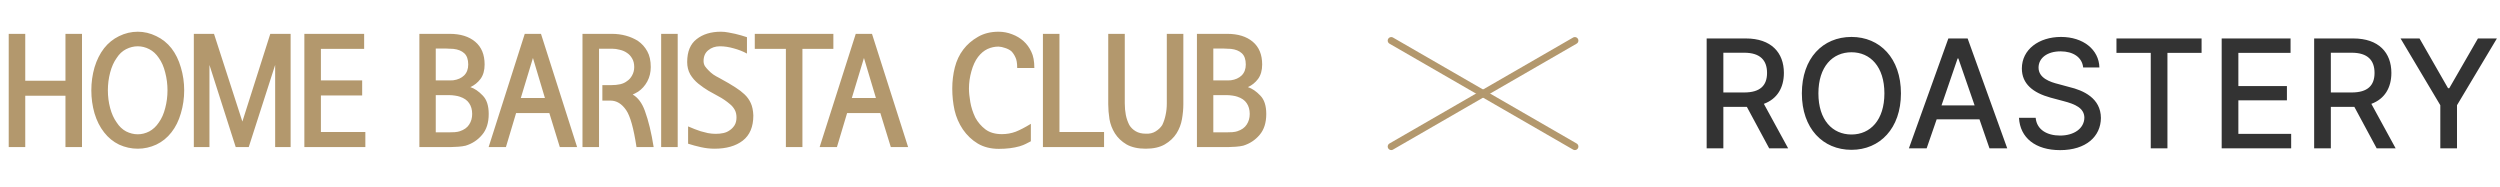 <svg width="708" height="53" viewBox="0 0 708 53" fill="none" xmlns="http://www.w3.org/2000/svg">
<rect x="0" y="0" width="708" height="53" fill="#808080" stroke="none"/>
<g clip-path="url(#clip0_424_7260)">
<rect width="708" height="53" fill="white"/>
<path d="M23.222 41.641H18.538V27.117H7.151V41.641H2.468V9.586H7.151V22.863H18.538V9.586H23.222V41.641ZM47.435 25.57C47.435 23.852 47.221 22.176 46.791 20.543C46.39 18.91 45.788 17.535 44.986 16.418C44.241 15.301 43.339 14.47 42.279 13.926C41.219 13.382 40.131 13.109 39.014 13.109C37.896 13.109 36.794 13.382 35.705 13.926C34.645 14.47 33.757 15.301 33.041 16.418C32.239 17.535 31.623 18.91 31.193 20.543C30.764 22.176 30.549 23.852 30.549 25.57C30.549 27.318 30.764 28.994 31.193 30.598C31.623 32.202 32.239 33.562 33.041 34.68C33.757 35.797 34.645 36.642 35.705 37.215C36.794 37.759 37.896 38.031 39.014 38.031C40.131 38.031 41.219 37.759 42.279 37.215C43.339 36.642 44.241 35.797 44.986 34.68C45.788 33.562 46.39 32.202 46.791 30.598C47.221 28.994 47.435 27.318 47.435 25.57ZM52.162 25.57C52.162 27.833 51.847 30.01 51.217 32.102C50.615 34.193 49.727 35.983 48.553 37.473C47.378 38.991 45.946 40.151 44.256 40.953C42.566 41.727 40.818 42.113 39.014 42.113C37.18 42.113 35.419 41.727 33.728 40.953C32.067 40.151 30.649 38.991 29.474 37.473C28.3 35.983 27.398 34.193 26.767 32.102C26.166 30.01 25.865 27.833 25.865 25.57C25.865 23.336 26.166 21.173 26.767 19.082C27.398 16.991 28.3 15.186 29.474 13.668C30.649 12.178 32.067 11.033 33.728 10.23C35.419 9.4 37.18 8.984 39.014 8.984C40.818 8.984 42.566 9.4 44.256 10.23C45.946 11.033 47.378 12.178 48.553 13.668C49.727 15.186 50.615 16.991 51.217 19.082C51.847 21.173 52.162 23.336 52.162 25.57ZM82.305 41.641H77.923V18.395L70.446 41.641H66.751L59.317 18.395V41.641H54.891V9.586H60.606L68.641 34.422L76.548 9.586H82.305V41.641ZM103.468 41.641H86.195V9.586H103.125V13.84H90.879V22.777H102.566V27.031H90.879V37.387H103.468V41.641ZM138.404 32.273C138.404 34.766 137.773 36.742 136.513 38.203C135.281 39.664 133.734 40.681 131.872 41.254C131.271 41.397 130.569 41.497 129.767 41.555C128.965 41.612 128.335 41.641 127.876 41.641H118.767V9.586H127.361C130.397 9.586 132.803 10.331 134.579 11.82C136.355 13.31 137.244 15.458 137.244 18.266C137.244 19.927 136.857 21.288 136.083 22.348C135.31 23.379 134.35 24.152 133.204 24.668C134.408 25.069 135.568 25.857 136.685 27.031C137.831 28.177 138.404 29.924 138.404 32.273ZM123.408 37.473H127.361C127.704 37.473 128.177 37.458 128.779 37.43C129.409 37.372 129.882 37.286 130.197 37.172C131.428 36.771 132.316 36.141 132.861 35.281C133.434 34.422 133.72 33.419 133.72 32.273C133.72 31.07 133.434 30.053 132.861 29.223C132.316 28.392 131.428 27.776 130.197 27.375C129.882 27.26 129.438 27.16 128.865 27.074C128.292 26.988 127.79 26.945 127.361 26.945H123.408V37.473ZM132.603 18.266C132.603 16.833 132.23 15.773 131.486 15.086C130.741 14.398 129.71 13.983 128.392 13.84C128.077 13.811 127.733 13.797 127.361 13.797C127.017 13.768 126.716 13.754 126.458 13.754H123.408V22.777H126.587C126.816 22.777 127.103 22.777 127.447 22.777C127.819 22.777 128.134 22.763 128.392 22.734C129.652 22.562 130.669 22.104 131.443 21.359C132.216 20.586 132.603 19.555 132.603 18.266ZM163.434 41.641H158.535L155.571 32.016H146.16L143.281 41.641H138.383L148.61 9.586H153.207L163.434 41.641ZM154.324 27.762L150.93 16.418L147.492 27.762H154.324ZM184.296 18.996C184.296 20.486 183.967 21.846 183.308 23.078C182.649 24.281 181.789 25.241 180.73 25.957C180.099 26.329 179.584 26.602 179.183 26.773C180.672 27.633 181.818 29.165 182.62 31.371C183.651 34.178 184.482 37.602 185.112 41.641H180.257C179.455 36.341 178.481 32.861 177.335 31.199C176.103 29.395 174.628 28.492 172.909 28.492H170.589V24.109H173.081C174.055 24.109 174.914 24.023 175.659 23.852C176.404 23.68 177.049 23.379 177.593 22.949C178.166 22.577 178.638 22.047 179.011 21.359C179.412 20.643 179.612 19.855 179.612 18.996C179.612 18.022 179.412 17.206 179.011 16.547C178.638 15.888 178.166 15.372 177.593 15C176.991 14.57 176.304 14.27 175.53 14.098C174.786 13.897 174.069 13.797 173.382 13.797H169.644V41.641H164.96V9.586H173.296C174.671 9.586 175.989 9.758 177.249 10.102C178.51 10.445 179.655 10.947 180.687 11.605C181.775 12.35 182.649 13.324 183.308 14.527C183.967 15.702 184.296 17.191 184.296 18.996ZM191.924 41.641H187.24V9.586H191.924V41.641ZM213.345 32.703C213.345 35.911 212.342 38.289 210.337 39.836C208.36 41.354 205.696 42.113 202.345 42.113C201.084 42.113 199.809 41.97 198.52 41.684C197.231 41.397 196.014 41.068 194.868 40.695V35.797C196.186 36.37 197.375 36.828 198.434 37.172C199.007 37.344 199.681 37.516 200.454 37.688C201.227 37.831 201.972 37.902 202.688 37.902C203.462 37.902 204.178 37.831 204.837 37.688C205.524 37.544 206.14 37.272 206.684 36.871C207.2 36.527 207.644 36.069 208.016 35.496C208.389 34.895 208.575 34.15 208.575 33.262C208.575 32.402 208.403 31.672 208.059 31.07C207.716 30.469 207.3 29.967 206.813 29.566C205.753 28.65 204.622 27.876 203.419 27.246C202.588 26.788 201.657 26.272 200.626 25.699C199.623 25.098 198.664 24.424 197.747 23.68C196.83 22.935 196.071 22.061 195.47 21.059C194.897 20.027 194.61 18.867 194.61 17.578C194.61 14.628 195.498 12.465 197.274 11.09C199.05 9.686 201.342 8.984 204.149 8.984C204.865 8.984 205.582 9.056 206.298 9.199C207.014 9.314 207.658 9.443 208.231 9.586C209.32 9.844 210.423 10.159 211.54 10.531V15.172C210.451 14.57 209.22 14.083 207.845 13.711C206.47 13.31 205.152 13.109 203.891 13.109C202.574 13.109 201.471 13.482 200.583 14.227C199.695 14.943 199.251 15.96 199.251 17.277C199.251 17.822 199.38 18.309 199.638 18.738C199.924 19.139 200.253 19.526 200.626 19.898C201.027 20.328 201.485 20.729 202.001 21.102C202.516 21.445 203.089 21.775 203.72 22.09C205.725 23.178 207.243 24.066 208.274 24.754C209.306 25.413 210.151 26.057 210.809 26.688C211.583 27.404 212.184 28.234 212.614 29.18C213.044 30.096 213.287 31.271 213.345 32.703ZM236.011 13.84H227.246V41.641H222.562V13.84H213.754V9.586H236.011V13.84ZM257.174 41.641H252.276L249.311 32.016H239.901L237.022 41.641H232.124L242.35 9.586H246.948L257.174 41.641ZM248.065 27.762L244.671 16.418L241.233 27.762H248.065ZM292.926 19.254H288.071C288.071 17.879 287.899 16.862 287.555 16.203C287.24 15.516 286.853 14.943 286.395 14.484C285.879 14.083 285.292 13.783 284.633 13.582C284.003 13.353 283.387 13.224 282.786 13.195C281.697 13.195 280.651 13.425 279.649 13.883C278.675 14.341 277.787 15.086 276.985 16.117C276.183 17.177 275.552 18.538 275.094 20.199C274.636 21.832 274.407 23.465 274.407 25.098C274.407 26.158 274.536 27.432 274.793 28.922C275.051 30.412 275.524 31.872 276.211 33.305C276.927 34.622 277.887 35.74 279.09 36.656C280.293 37.544 281.84 37.988 283.731 37.988C285.106 37.988 286.409 37.759 287.641 37.301C288.873 36.814 290.305 36.069 291.938 35.066V40.008C291.451 40.266 290.978 40.509 290.52 40.738C290.09 40.967 289.503 41.197 288.758 41.426C287.039 41.913 285.077 42.156 282.871 42.156C280.58 42.156 278.589 41.655 276.899 40.652C275.237 39.65 273.834 38.318 272.688 36.656C271.571 34.995 270.783 33.176 270.325 31.199C269.895 29.223 269.68 27.189 269.68 25.098C269.68 23.006 269.924 21.001 270.411 19.082C270.898 17.163 271.7 15.473 272.817 14.012C273.905 12.579 275.28 11.391 276.942 10.445C278.603 9.471 280.551 8.984 282.786 8.984C284.132 8.984 285.421 9.228 286.653 9.715C287.884 10.173 288.959 10.818 289.875 11.648C290.792 12.479 291.523 13.482 292.067 14.656C292.64 15.802 292.926 17.335 292.926 19.254ZM312.671 41.641H295.355V9.586H300.038V37.387H312.671V41.641ZM324.467 37.859C325.555 37.917 326.486 37.702 327.26 37.215C328.062 36.728 328.692 36.126 329.151 35.41C329.58 34.522 329.895 33.577 330.096 32.574C330.325 31.543 330.44 30.44 330.44 29.266V9.586H335.123V29.523C335.123 30.87 334.994 32.273 334.736 33.734C334.479 35.195 333.963 36.542 333.19 37.773C332.387 39.034 331.27 40.079 329.838 40.91C328.434 41.712 326.644 42.113 324.467 42.113C322.29 42.113 320.485 41.712 319.053 40.91C317.649 40.079 316.546 39.034 315.744 37.773C314.971 36.542 314.455 35.195 314.197 33.734C313.968 32.245 313.854 30.841 313.854 29.523V9.586H318.537V29.266C318.537 30.44 318.637 31.543 318.838 32.574C319.039 33.577 319.368 34.522 319.826 35.41C320.256 36.126 320.858 36.714 321.631 37.172C322.404 37.63 323.35 37.859 324.467 37.859ZM358.607 32.273C358.607 34.766 357.976 36.742 356.716 38.203C355.484 39.664 353.937 40.681 352.075 41.254C351.474 41.397 350.772 41.497 349.97 41.555C349.168 41.612 348.537 41.641 348.079 41.641H338.97V9.586H347.564C350.6 9.586 353.006 10.331 354.782 11.82C356.558 13.31 357.446 15.458 357.446 18.266C357.446 19.927 357.06 21.288 356.286 22.348C355.513 23.379 354.553 24.152 353.407 24.668C354.61 25.069 355.771 25.857 356.888 27.031C358.034 28.177 358.607 29.924 358.607 32.273ZM343.61 37.473H347.564C347.907 37.473 348.38 37.458 348.982 37.43C349.612 37.372 350.084 37.286 350.399 37.172C351.631 36.771 352.519 36.141 353.064 35.281C353.636 34.422 353.923 33.419 353.923 32.273C353.923 31.07 353.636 30.053 353.064 29.223C352.519 28.392 351.631 27.776 350.399 27.375C350.084 27.26 349.64 27.16 349.067 27.074C348.495 26.988 347.993 26.945 347.564 26.945H343.61V37.473ZM352.806 18.266C352.806 16.833 352.433 15.773 351.689 15.086C350.944 14.398 349.912 13.983 348.595 13.84C348.28 13.811 347.936 13.797 347.564 13.797C347.22 13.768 346.919 13.754 346.661 13.754H343.61V22.777H346.79C347.019 22.777 347.306 22.777 347.649 22.777C348.022 22.777 348.337 22.763 348.595 22.734C349.855 22.562 350.872 22.104 351.646 21.359C352.419 20.586 352.806 19.555 352.806 18.266Z" fill="#B3986D"/>
<path d="M446 11.5L394 41.5" stroke="#B3986D" stroke-width="2" stroke-linecap="round" stroke-linejoin="round"/>
<path d="M394 11.5L446 41.5" stroke="#B3986D" stroke-width="2" stroke-linecap="round" stroke-linejoin="round"/>
<path d="M483.326 42V10.891H494.412C501.631 10.891 505.197 14.93 505.197 20.645C505.197 24.834 503.307 28.014 499.525 29.41L506.4 42H501.029L494.713 30.27H494.412H488.053V42H483.326ZM488.053 26.188H493.94C498.537 26.188 500.428 24.168 500.428 20.645C500.428 17.121 498.537 14.93 493.94 14.93H488.053V26.188ZM538.347 26.445C538.347 36.371 532.374 42.43 524.339 42.43C516.218 42.43 510.288 36.371 510.288 26.445C510.288 16.477 516.218 10.461 524.339 10.461C532.374 10.461 538.347 16.477 538.347 26.445ZM533.663 26.445C533.663 18.883 529.667 14.801 524.339 14.801C518.968 14.801 514.972 18.883 514.972 26.445C514.972 34.008 518.968 38.09 524.339 38.09C529.667 38.09 533.663 34.008 533.663 26.445ZM545.629 42H540.602L551.774 10.891H557.231L568.446 42H563.418L560.582 33.793H548.465L545.629 42ZM549.84 29.84H559.207L554.61 16.562H554.395L549.84 29.84ZM589.951 19.098C589.65 16.219 587.115 14.543 583.548 14.543C579.724 14.543 577.318 16.477 577.318 19.141C577.318 22.105 580.54 23.223 582.99 23.824L585.997 24.641C589.994 25.586 594.935 27.777 594.978 33.406C594.935 38.648 590.767 42.516 583.419 42.516C576.458 42.516 572.076 39.035 571.775 33.363H576.501C576.802 36.758 579.767 38.391 583.419 38.391C587.372 38.391 590.251 36.371 590.294 33.32C590.251 30.613 587.716 29.496 584.408 28.637L580.712 27.648C575.728 26.273 572.591 23.738 572.591 19.398C572.591 14.027 577.404 10.461 583.677 10.461C589.994 10.461 594.419 14.07 594.548 19.098H589.951ZM599.381 14.973V10.891H623.487V14.973H613.819V42H609.092V14.973H599.381ZM629.179 42V10.891H648.687V14.973H633.906V24.383H647.656V28.422H633.906V37.918H648.859V42H629.179ZM655.368 42V10.891H666.454C673.673 10.891 677.239 14.93 677.239 20.645C677.239 24.834 675.348 28.014 671.567 29.41L678.442 42H673.071L666.755 30.27H666.454H660.095V42H655.368ZM660.095 26.188H665.981C670.579 26.188 672.47 24.168 672.47 20.645C672.47 17.121 670.579 14.93 665.981 14.93H660.095V26.188ZM679.838 10.891H685.209L693.287 24.984H693.631L701.752 10.891H707.123L695.822 29.797V42H691.096V29.797L679.838 10.891Z" fill="#333333"/>
</g>
<defs>
<clipPath id="clip0_424_7260">
<rect width="708" height="53" fill="white"/>
</clipPath>
</defs>
</svg>
